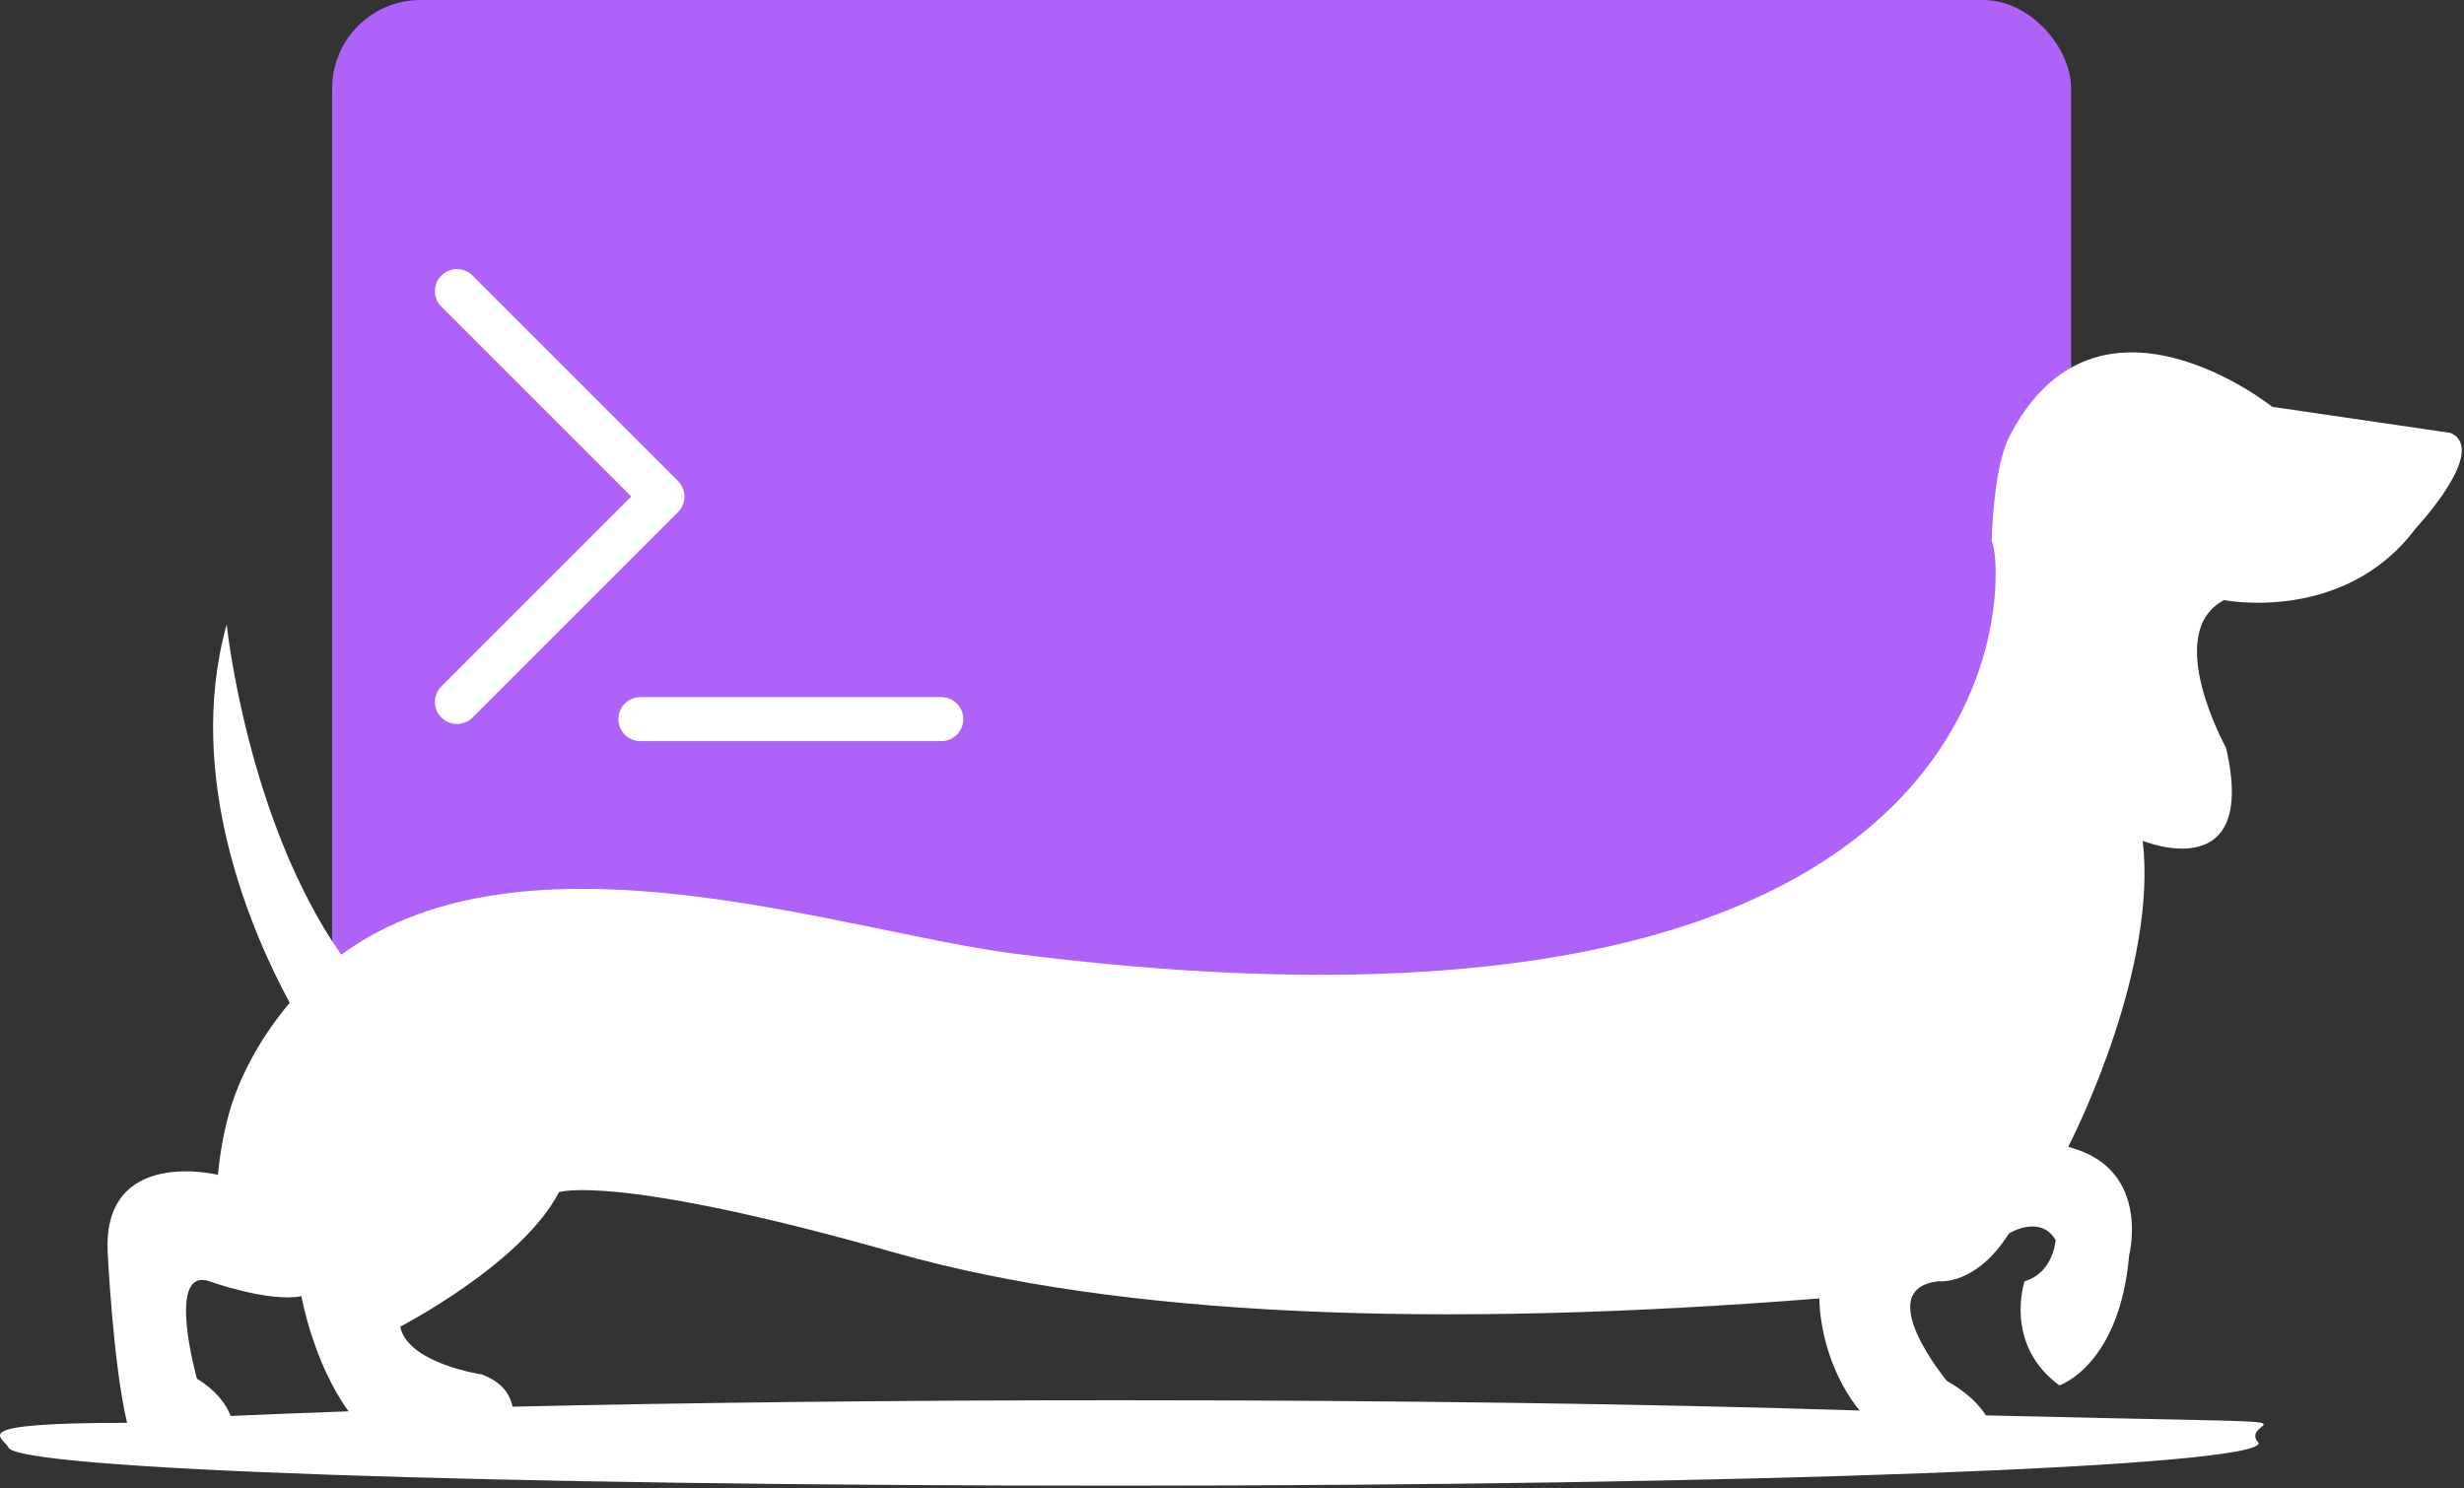 <svg width="836" height="505" viewBox="0 0 836 505" fill="none" xmlns="http://www.w3.org/2000/svg">
<rect x="0" y="0" width="836" height="505" fill="#333333" stroke="none"/>
<rect x="112.698" width="590" height="369" rx="30" fill="#AF62F8"/>
<path d="M831.411 146.903L770.965 138.059C770.965 138.059 711.181 90.268 681.639 148.39C676.206 159.073 675.752 183.681 675.752 183.681C679.636 188.082 696.596 368.607 343.961 323.585C286.098 316.188 178.944 277.859 115.771 323.977C83.751 278.066 76.913 211.885 76.913 211.885C62.349 264.181 85.817 317.283 98.294 340.28C93.522 346.024 89.019 352.305 85.114 359.681C81.231 367.016 75.942 378.071 73.938 398.671C73.938 398.671 35.204 389.104 36.506 424.436C36.506 424.436 38.346 462.971 43.118 482.827C-13.583 482.827 1.426 487.692 2.816 491.167C5.785 498.591 165.123 504.151 379.039 504.151C592.954 504.151 766.379 497.684 766.379 489.688C757.43 480.307 806.07 483.522 673.789 480.307C671.29 476.443 667.344 472.435 660.589 468.653C660.589 468.653 634.332 437.061 657.965 434.788C657.965 434.788 670.443 436.255 681.619 418.568C681.619 418.568 692.154 411.957 697.443 420.779C697.443 420.779 696.802 431.854 686.907 434.788C686.907 434.788 679.677 456.153 698.724 470.12C698.724 470.12 719.092 463.488 722.398 425.945C722.398 425.945 729.628 397.927 703.95 389.848C702.979 389.497 702.566 389.414 701.74 389.146C705.148 382.41 731.901 328.068 727.005 285.318C727.005 285.318 766.4 301.538 755.244 253.705C755.244 253.705 733.533 214.654 754.604 203.641C754.604 203.641 795.362 211.741 819.594 179.322C819.615 179.28 844.591 152.73 831.411 146.903ZM66.811 467.848C66.811 467.848 56.276 430.346 70.757 434.706C70.757 434.706 91.085 442.041 102.261 439.85C102.261 439.85 106.31 462.579 118.271 478.922C103.996 479.398 90.465 479.976 78.277 480.493C76.645 476.36 73.319 471.815 66.811 467.848ZM379.101 475.162C303.657 475.162 233.461 475.988 173.883 477.352C173.036 473.054 170.205 468.86 163.347 466.381C163.347 466.381 138.371 462.682 135.789 450.202C135.789 450.202 177.147 428.837 189.645 404.559C189.645 404.559 208.279 397.968 303.905 425.16C379.927 446.752 487.225 450.946 617.289 440.615C617.289 440.615 616.917 461.132 630.924 478.654C563.227 476.464 475.368 475.162 379.101 475.162Z" fill="white"/>
<path fill-rule="evenodd" clip-rule="evenodd" d="M149.761 93.51C152.677 90.593 157.406 90.593 160.323 93.51L230.031 163.218C232.948 166.135 232.948 170.863 230.031 173.78L160.323 243.489C157.406 246.405 152.677 246.405 149.761 243.489C146.844 240.572 146.844 235.844 149.761 232.927L214.188 168.499L149.761 104.072C146.844 101.156 146.844 96.427 149.761 93.51Z" fill="white"/>
<path fill-rule="evenodd" clip-rule="evenodd" d="M209.813 244.031C209.813 239.907 213.157 236.562 217.281 236.562H319.354C323.479 236.562 326.823 239.907 326.823 244.031C326.823 248.156 323.479 251.5 319.354 251.5H217.281C213.157 251.5 209.813 248.156 209.813 244.031Z" fill="white"/>
</svg>
